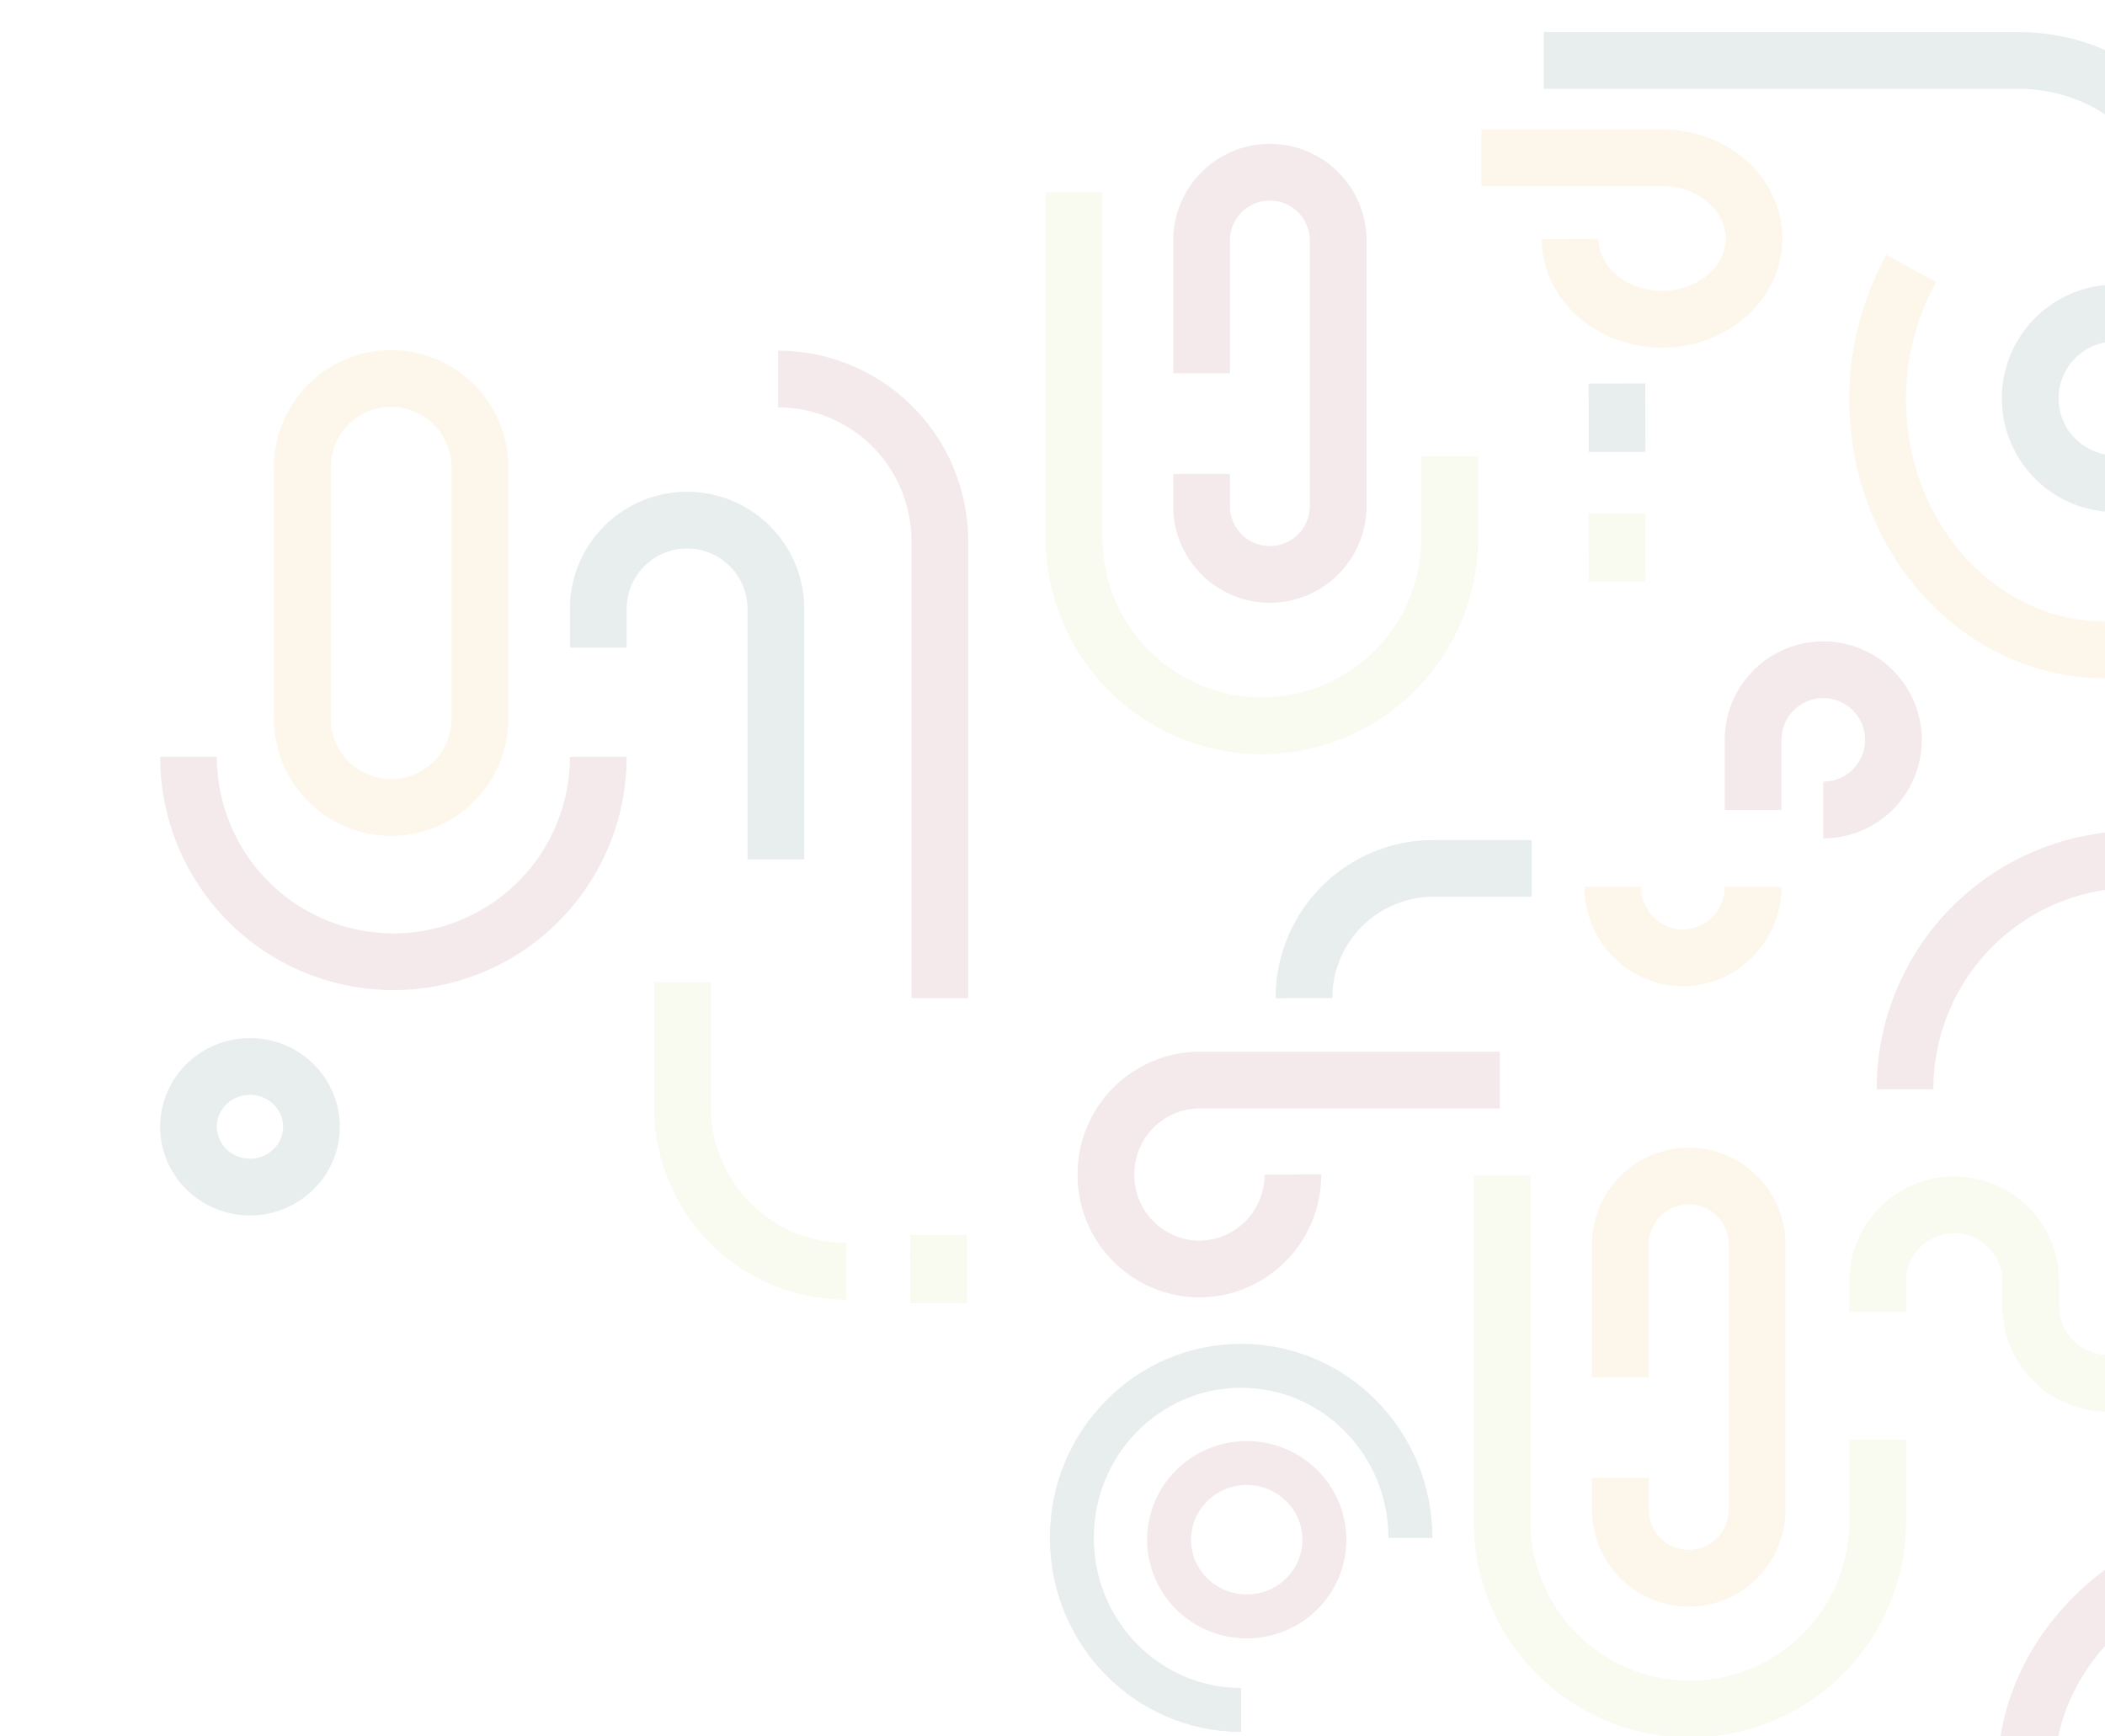 <svg xmlns="http://www.w3.org/2000/svg" xmlns:xlink="http://www.w3.org/1999/xlink" width="1114" height="919" viewBox="0 0 1114 919">
  <defs>
    <clipPath id="clip-path">
      <rect id="Rectangle_28" data-name="Rectangle 28" width="1114" height="919" transform="translate(806 162)" fill="#fff" stroke="#707070" stroke-width="1"/>
    </clipPath>
  </defs>
  <g id="Mask_Group_4" data-name="Mask Group 4" transform="translate(-806 -162)" clip-path="url(#clip-path)">
    <g id="background-element" transform="translate(84 -7)" opacity="0.13">
      <path id="Shape" d="M0,106.557V36.262a36.143,36.143,0,0,1,72.286,0v140.59a36.143,36.143,0,1,1-72.286,0V159.864" transform="translate(1357.893 260.031)" fill="none" stroke="#7d112f" stroke-linejoin="round" stroke-miterlimit="10" stroke-width="30" opacity="0.71"/>
      <path id="Shape-2" data-name="Shape" d="M0,0V182.92a99.394,99.394,0,0,0,198.788,0V139.7" transform="translate(1290.425 270.808)" fill="none" stroke="#b4c967" stroke-linejoin="round" stroke-miterlimit="10" stroke-width="30" opacity="0.71"/>
      <path id="Shape-3" data-name="Shape" d="M0,0V66.254a86.746,86.746,0,0,0,86.752,86.752" transform="translate(1083.204 688.865)" fill="none" stroke="#b4c967" stroke-linejoin="round" stroke-miterlimit="10" stroke-width="30" opacity="0.71"/>
      <path id="Shape-4" data-name="Shape" d="M85.539,327.7V85.78A85.659,85.659,0,0,0,0,0" transform="translate(1133.805 369.6)" fill="none" stroke="#7d112f" stroke-linejoin="round" stroke-miterlimit="10" stroke-width="30" opacity="0.71"/>
      <path id="Shape-5" data-name="Shape" d="M45.179,0A45.179,45.179,0,1,0,90.358,45.179V0" transform="translate(1796.43 334.661)" fill="none" stroke="#003635" stroke-linejoin="round" stroke-miterlimit="10" stroke-width="30" opacity="0.71"/>
      <path id="Shape-6" data-name="Shape" d="M216.859,0A108.43,108.43,0,0,1,108.43,108.43,108.43,108.43,0,0,1,0,0" transform="translate(821.768 569.592)" fill="none" stroke="#7d112f" stroke-linejoin="round" stroke-miterlimit="10" stroke-width="30" opacity="0.71"/>
      <path id="Shape-7" data-name="Shape" d="M93.972,179.511V46.986A46.986,46.986,0,1,0,0,46.986V67.5" transform="translate(1038.628 444.296)" fill="none" stroke="#003635" stroke-linejoin="round" stroke-miterlimit="10" stroke-width="30" opacity="0.71"/>
      <ellipse id="Shape-8" data-name="Shape" cx="32.529" cy="31.927" rx="32.529" ry="31.927" transform="translate(821.768 733.441)" fill="none" stroke="#003635" stroke-linejoin="round" stroke-miterlimit="10" stroke-width="30" opacity="0.71"/>
      <path id="Shape-9" data-name="Shape" d="M0,179.879V46.812a46.986,46.986,0,1,1,93.972,0V179.879a46.986,46.986,0,1,1-93.972,0Z" transform="translate(882.007 369.503)" fill="none" stroke="#e19926" stroke-linejoin="round" stroke-miterlimit="10" stroke-width="30" opacity="0.71"/>
      <path id="Shape-10" data-name="Shape" d="M227.7,0H121.592A121.639,121.639,0,0,0,0,121.682" transform="translate(1730.168 623.807)" fill="none" stroke="#7d112f" stroke-linejoin="round" stroke-miterlimit="10" stroke-width="30" opacity="0.71"/>
      <path id="Shape-11" data-name="Shape" d="M98.894,50a49.722,49.722,0,0,1-49.448,50A49.722,49.722,0,0,1,0,50,49.722,49.722,0,0,1,49.447,0h158.98" transform="translate(1307.292 740.67)" fill="none" stroke="#7d112f" stroke-linejoin="round" stroke-miterlimit="10" stroke-width="30" opacity="0.71"/>
      <path id="Shape-12" data-name="Shape" d="M0,106.557V36.262a36.143,36.143,0,0,1,72.286,0v140.59a36.143,36.143,0,1,1-72.286,0V159.864" transform="translate(1579.571 791.336)" fill="none" stroke="#e19926" stroke-linejoin="round" stroke-miterlimit="10" stroke-width="30" opacity="0.71"/>
      <path id="Shape-13" data-name="Shape" d="M0,0V182.92a99.394,99.394,0,0,0,198.788,0V139.7" transform="translate(1516.923 791.271)" fill="none" stroke="#b4c967" stroke-linejoin="round" stroke-miterlimit="10" stroke-width="30" opacity="0.71"/>
      <path id="Shape-14" data-name="Shape" d="M120.478,0H68.311A68.489,68.489,0,0,0,0,68.672" transform="translate(1412.107 628.626)" fill="none" stroke="#003635" stroke-linejoin="round" stroke-miterlimit="10" stroke-width="30" opacity="0.71"/>
      <path id="Shape-15" data-name="Shape" d="M162.645,37.617V53.5a40.817,40.817,0,1,1-81.635,0V40.344A40.505,40.505,0,1,0,0,40.344V56.535" transform="translate(1715.71 806.843)" fill="none" stroke="#b4c967" stroke-linejoin="round" stroke-miterlimit="10" stroke-width="30" opacity="0.71"/>
      <path id="Shape-16" data-name="Shape" d="M.365,0l.07,36.143" transform="translate(1218.342 822.595)" fill="none" stroke="#b4c967" stroke-linejoin="round" stroke-miterlimit="10" stroke-width="30" opacity="0.71"/>
      <path id="Shape-17" data-name="Shape" d="M.365,0l.07,36.143" transform="translate(1577.364 440.681)" fill="none" stroke="#b4c967" stroke-linejoin="round" stroke-miterlimit="10" stroke-width="30" opacity="0.71"/>
      <path id="Shape-18" data-name="Shape" d="M.365,0l.07,36.143" transform="translate(1577.364 372.009)" fill="none" stroke="#003635" stroke-linejoin="round" stroke-miterlimit="10" stroke-width="30" opacity="0.71"/>
      <path id="Shape-19" data-name="Shape" d="M120.42,201.853C53.912,201.853,0,142.525,0,69.328A141.9,141.9,0,0,1,17.772,0" transform="translate(1715.71 311.115)" fill="none" stroke="#e19926" stroke-linejoin="round" stroke-miterlimit="10" stroke-width="30" opacity="0.71"/>
      <path id="Shape-20" data-name="Shape" d="M0,226.5V122.791C0,63.077,46.795,13.056,109.634,0" transform="translate(1794.039 985.787)" fill="none" stroke="#7d112f" stroke-linejoin="round" stroke-miterlimit="10" stroke-width="30" opacity="0.71"/>
      <path id="Shape-21" data-name="Shape" d="M74.249,0c0,20.777-16.621,37.62-37.125,37.62S0,20.777,0,0" transform="translate(1575.523 638.317)" fill="none" stroke="#e19926" stroke-linejoin="round" stroke-miterlimit="10" stroke-width="30" opacity="0.71"/>
      <path id="Shape-22" data-name="Shape" d="M37.125,74.249A37.125,37.125,0,1,0,0,37.125V74.249" transform="translate(1649.773 523.478)" fill="none" stroke="#7d112f" stroke-linejoin="round" stroke-miterlimit="10" stroke-width="30" opacity="0.71"/>
      <path id="Shape-23" data-name="Shape" d="M0,0H251.212c49.177-.014,89.055,35,89.071,78.209" transform="translate(1539 200.998)" fill="none" stroke="#003635" stroke-linejoin="round" stroke-miterlimit="10" stroke-width="30" opacity="0.71"/>
      <path id="Shape-24" data-name="Shape" d="M46.9,43.065c.192,23.575,22.065,42.565,48.9,42.452s48.5-19.285,48.434-42.86S122.392,0,95.56,0H0" transform="translate(1506.015 252.478)" fill="none" stroke="#e19926" stroke-linejoin="round" stroke-miterlimit="10" stroke-width="30" opacity="0.71"/>
      <ellipse id="Shape-25" data-name="Shape" cx="41.085" cy="40.59" rx="41.085" ry="40.59" transform="translate(1340.711 943.361)" fill="none" stroke="#7d112f" stroke-linejoin="round" stroke-miterlimit="10" stroke-width="23.236" opacity="0.71"/>
      <path id="Shape-26" data-name="Shape" d="M179.189,91.079C179.189,40.781,139.076,0,89.594,0S0,40.781,0,91.079s40.113,91.079,89.594,91.079" transform="translate(1289.232 891.881)" fill="none" stroke="#003635" stroke-linejoin="round" stroke-miterlimit="10" stroke-width="23.236" opacity="0.71"/>
    </g>
  </g>
</svg>
